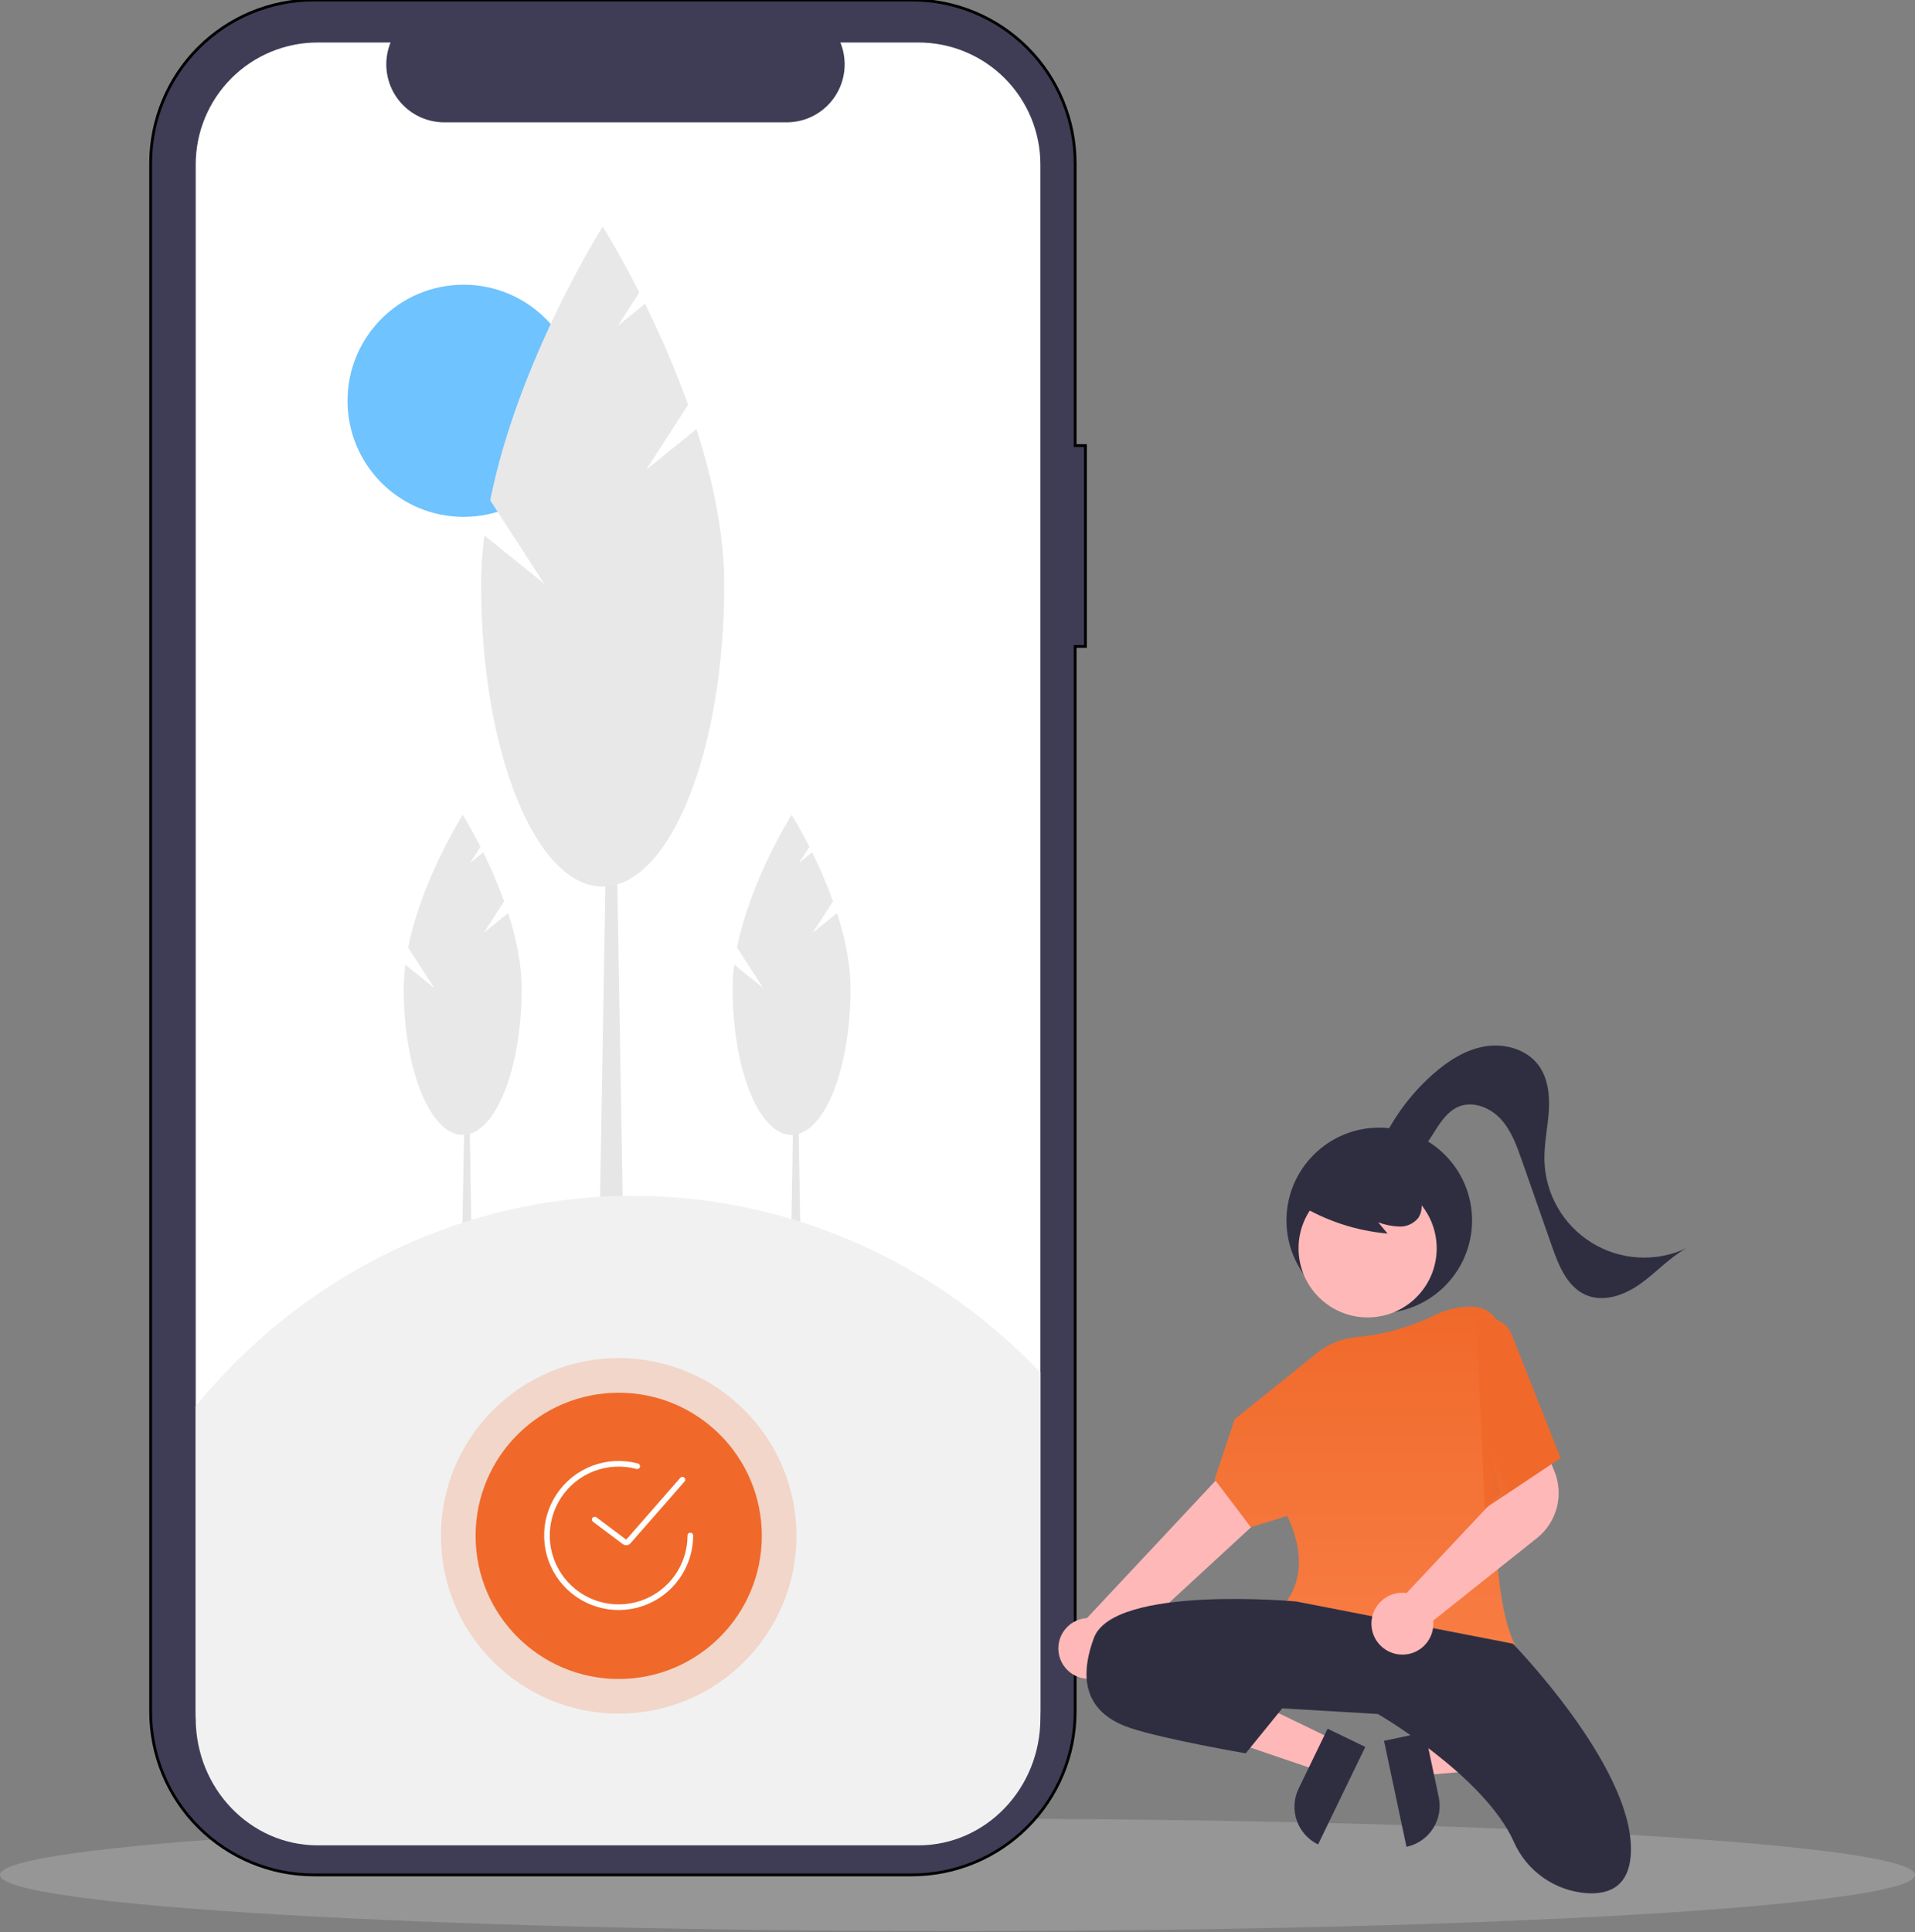<svg width="681" height="687" viewBox="0 0 681 687" fill="none" xmlns="http://www.w3.org/2000/svg">
<rect x="0" y="0" width="681" height="687" fill="#808080" stroke="none"/>
<path d="M340.5 686.689C528.553 686.689 681 677.735 681 666.689C681 655.643 528.553 646.689 340.5 646.689C152.447 646.689 0 655.643 0 666.689C0 677.735 152.447 686.689 340.5 686.689Z" fill="#CACACA" fill-opacity="0.3"/>
<path d="M386 158.431H382.337V58.08C382.337 42.676 376.218 27.903 365.326 17.011C354.434 6.119 339.661 0 324.257 0H217.954H111.651C96.248 0 81.475 6.119 70.582 17.011C59.69 27.903 53.571 42.676 53.571 58.08V608.61C53.571 624.014 59.69 638.787 70.582 649.679C81.475 660.571 96.248 666.69 111.651 666.69H324.257C339.661 666.69 354.434 660.571 365.326 649.679C376.218 638.787 382.337 624.014 382.337 608.61V229.862H386V158.431Z" fill="#3F3D56"/>
<path d="M386 158.431H382.337V58.08C382.337 42.676 376.218 27.903 365.326 17.011C354.434 6.119 339.661 0 324.257 0H217.954H111.651C96.248 0 81.475 6.119 70.582 17.011C59.69 27.903 53.571 42.676 53.571 58.08V608.61C53.571 624.014 59.69 638.787 70.582 649.679C81.475 660.571 96.248 666.69 111.651 666.69H324.257C339.661 666.69 354.434 660.571 365.326 649.679C376.218 638.787 382.337 624.014 382.337 608.61V229.862H386V158.431Z" stroke="black"/>
<path d="M369.975 58.486V608.205C369.974 619.709 365.404 630.741 357.27 638.876C349.136 647.01 338.103 651.58 326.6 651.58H112.974C101.47 651.58 90.438 647.01 82.304 638.876C74.17 630.741 69.6 619.709 69.6 608.206V58.486C69.6 46.982 74.17 35.95 82.304 27.816C90.439 19.681 101.471 15.111 112.975 15.111H138.891C137.617 18.24 137.132 21.634 137.478 24.995C137.824 28.356 138.991 31.58 140.875 34.384C142.76 37.188 145.305 39.486 148.286 41.075C151.267 42.665 154.593 43.498 157.972 43.5H279.772C283.15 43.498 286.476 42.665 289.458 41.076C292.439 39.486 294.984 37.188 296.868 34.384C298.753 31.58 299.92 28.356 300.266 24.995C300.612 21.635 300.127 18.24 298.854 15.111H326.6C338.103 15.111 349.136 19.681 357.27 27.816C365.404 35.95 369.974 46.982 369.975 58.486Z" fill="white"/>
<path d="M168.286 474.693H163.793L165.293 386.937H166.793L168.286 474.693Z" fill="#E6E6E6"/>
<path d="M172.029 331.687L179.281 320.48C177.13 314.539 174.647 308.725 171.841 303.064L167.152 306.852L170.865 301.114C167.326 294.149 164.542 289.76 164.542 289.76C164.542 289.76 150 312.677 145.139 336.945L154.445 351.327L144.145 343.006C143.778 345.833 143.59 348.68 143.58 351.53C143.58 380.269 152.966 403.566 164.544 403.566C176.122 403.566 185.508 380.266 185.508 351.53C185.508 342.621 183.492 333.3 180.708 324.677L172.029 331.687Z" fill="#E8E8E8"/>
<path d="M285.245 474.693H280.752L282.252 386.937H283.752L285.245 474.693Z" fill="#E6E6E6"/>
<path d="M288.988 331.687L296.24 320.48C294.09 314.539 291.606 308.725 288.8 303.064L284.111 306.852L287.824 301.114C284.285 294.149 281.501 289.76 281.501 289.76C281.501 289.76 266.957 312.679 262.101 336.945L271.4 351.325L261.1 343.004C260.733 345.831 260.545 348.678 260.535 351.528C260.535 380.267 269.921 403.564 281.499 403.564C293.077 403.564 302.463 380.264 302.463 351.528C302.463 342.619 300.447 333.298 297.663 324.675L288.988 331.687Z" fill="#E8E8E8"/>
<path d="M164.867 183.798C187.665 183.798 206.147 165.316 206.147 142.518C206.147 119.72 187.665 101.238 164.867 101.238C142.069 101.238 123.587 119.72 123.587 142.518C123.587 165.316 142.069 183.798 164.867 183.798Z" fill="#6FC3FF"/>
<path d="M222.043 461.916H212.78L215.868 280.971H218.955L222.043 461.916Z" fill="#E6E6E6"/>
<path d="M229.762 167.051L244.715 143.945C240.28 131.696 235.159 119.706 229.374 108.034L219.705 115.843L227.361 104.011C220.061 89.649 214.324 80.6 214.324 80.6C214.324 80.6 184.336 127.856 174.317 177.89L193.5 207.545L172.258 190.388C171.501 196.216 171.112 202.087 171.093 207.964C171.093 267.221 190.446 315.258 214.319 315.258C238.192 315.258 257.545 267.221 257.545 207.964C257.545 189.594 253.389 170.375 247.656 152.596L229.762 167.051Z" fill="#E8E8E8"/>
<path d="M369.975 487.998V611.006C369.975 635.955 350.556 656.18 326.6 656.181H112.974C89.019 656.181 69.599 635.956 69.598 611.006V499.99C106.636 454.708 160.187 427.645 217.26 425.366C274.333 423.087 329.717 445.801 369.975 487.998Z" fill="#F1F1F1"/>
<path opacity="0.2" d="M220.021 609.338C254.929 609.338 283.229 581.039 283.229 546.13C283.229 511.221 254.929 482.922 220.021 482.922C185.112 482.922 156.812 511.221 156.812 546.13C156.812 581.039 185.112 609.338 220.021 609.338Z" fill="#F0692A"/>
<path d="M220.02 597.025C248.129 597.025 270.915 574.239 270.915 546.13C270.915 518.021 248.129 495.235 220.02 495.235C191.911 495.235 169.125 518.021 169.125 546.13C169.125 574.239 191.911 597.025 220.02 597.025Z" fill="#F0692A"/>
<path d="M490.486 466.969C508.712 466.969 523.486 452.194 523.486 433.969C523.486 415.744 508.712 400.969 490.486 400.969C472.261 400.969 457.486 415.744 457.486 433.969C457.486 452.194 472.261 466.969 490.486 466.969Z" fill="#2F2E41"/>
<path d="M503.859 619.226L506.401 631.219L553.871 627.119L550.12 609.419L503.859 619.226Z" fill="#FFB8B8"/>
<path d="M500.163 656.707L492.175 619.013L506.739 615.927L511.64 639.057C512.046 640.969 512.07 642.943 511.713 644.865C511.355 646.787 510.623 648.62 509.557 650.259C508.491 651.898 507.113 653.311 505.501 654.417C503.89 655.523 502.076 656.301 500.163 656.707Z" fill="#2F2E41"/>
<path d="M474.121 618.586L468.778 629.621L423.678 614.264L431.564 597.979L474.121 618.586Z" fill="#FFB8B8"/>
<path d="M461.813 635.985L472.117 614.705L485.516 621.192L468.725 655.871C465.172 654.15 462.447 651.089 461.151 647.36C459.855 643.63 460.093 639.539 461.813 635.985Z" fill="#2F2E41"/>
<path d="M385.259 596.793C386.803 597.08 388.392 597.026 389.912 596.633C391.433 596.24 392.849 595.519 394.06 594.52C395.272 593.521 396.25 592.268 396.925 590.85C397.6 589.432 397.956 587.883 397.968 586.313L472.342 517.742L453.872 503.437L386.535 575.379C383.895 575.533 381.402 576.65 379.531 578.519C377.659 580.388 376.539 582.879 376.381 585.519C376.224 588.159 377.041 590.765 378.678 592.843C380.315 594.921 382.657 596.326 385.26 596.792L385.259 596.793Z" fill="#FFB8B8"/>
<path d="M486.344 468.459C499.909 468.459 510.905 457.463 510.905 443.898C510.905 430.333 499.909 419.337 486.344 419.337C472.78 419.337 461.783 430.333 461.783 443.898C461.783 457.463 472.78 468.459 486.344 468.459Z" fill="#FFB8B8"/>
<path d="M508.387 588.272C491.158 588.272 470.409 584.644 457.608 569.795L457.32 569.461L457.62 569.133C457.72 569.026 467.134 558.264 457.731 539.072L444.801 543.049L431.931 526.06L439.061 504.671L468.238 481.171C472.418 477.821 477.507 475.804 482.847 475.379C492.511 474.445 501.925 471.764 510.632 467.466C514.616 465.53 519.003 464.57 523.432 464.666L524.006 464.682C525.352 464.72 526.677 465.031 527.9 465.596C529.123 466.162 530.219 466.969 531.12 467.971C532.022 468.972 532.711 470.146 533.145 471.421C533.579 472.696 533.75 474.047 533.647 475.39C531.668 501.02 528.175 562.933 538.439 584.251L538.704 584.802L538.112 584.952C528.356 587.147 518.388 588.26 508.389 588.271L508.387 588.272Z" fill="url(#paint0_linear_212_56)"/>
<path d="M460.987 569.469C460.987 569.469 395.987 563.469 388.987 582.469C381.987 601.469 389.987 610.469 401.987 614.469C413.987 618.469 442.987 623.469 442.987 623.469L455.987 607.469L489.987 609.469C489.987 609.469 527.872 631.442 538.347 654.943C540.594 660.029 544.178 664.41 548.717 667.621C553.256 670.832 558.58 672.753 564.123 673.179C572.523 673.763 579.987 670.592 579.987 657.467C579.987 627.467 537.987 584.467 537.987 584.467L460.987 569.469Z" fill="#2F2E41"/>
<path d="M411.486 598.969C411.486 598.969 428.486 593.969 455.486 606.969Z" fill="#2F2E41"/>
<path d="M461.844 428.234C471.436 434.089 482.25 437.653 493.444 438.646L490.113 434.655C492.538 435.551 495.09 436.058 497.674 436.155C498.967 436.193 500.252 435.926 501.424 435.378C502.596 434.829 503.624 434.013 504.424 432.996C505.077 431.94 505.466 430.741 505.555 429.502C505.645 428.263 505.434 427.021 504.94 425.881C503.925 423.608 502.345 421.632 500.351 420.142C496.816 417.346 492.643 415.467 488.206 414.674C483.769 413.881 479.205 414.198 474.92 415.597C471.979 416.475 469.345 418.163 467.32 420.469C466.325 421.63 465.634 423.02 465.309 424.515C464.983 426.009 465.034 427.56 465.457 429.03" fill="#2F2E41"/>
<path d="M490.31 408.603C494.673 398.469 501.206 389.416 509.447 382.079C514.739 377.379 520.92 373.336 527.893 372.116C534.866 370.896 542.726 372.986 547.004 378.627C550.504 383.24 551.156 389.42 550.771 395.196C550.386 400.972 549.095 406.696 549.218 412.48C549.344 418.386 550.943 424.166 553.87 429.297C556.796 434.427 560.958 438.746 565.978 441.86C570.997 444.975 576.714 446.786 582.611 447.13C588.508 447.474 594.397 446.34 599.745 443.831C593.723 447.16 589.031 452.431 583.445 456.439C577.859 460.447 570.482 463.199 564.133 460.549C557.415 457.749 554.333 450.13 551.927 443.259L541.195 412.619C539.371 407.41 537.456 402.047 533.733 397.974C530.01 393.901 523.968 391.417 518.844 393.465C514.96 395.017 512.431 398.723 510.214 402.265C507.997 405.807 505.657 409.585 501.914 411.444C498.171 413.303 492.614 412.159 491.391 408.159" fill="#2F2E41"/>
<path d="M498.736 588.358C498.313 588.358 497.889 588.335 497.468 588.288C494.673 587.974 492.105 586.6 490.291 584.451C488.477 582.301 487.556 579.539 487.716 576.731C487.876 573.923 489.106 571.283 491.152 569.353C493.199 567.424 495.907 566.352 498.719 566.357C499.21 566.36 499.7 566.396 500.185 566.466L533.763 530.721L530.258 519.036L547.858 511.144L552.792 523.204C554.447 527.289 554.74 531.799 553.628 536.064C552.516 540.329 550.058 544.121 546.62 546.879L509.659 576.279C509.698 576.637 509.718 576.998 509.719 577.358C509.719 578.905 509.392 580.435 508.761 581.848C508.129 583.261 507.208 584.525 506.055 585.558C504.048 587.369 501.439 588.367 498.736 588.358Z" fill="#FFB8B8"/>
<path d="M524.986 469.469C526.151 468.952 527.407 468.675 528.681 468.655C529.955 468.636 531.22 468.874 532.399 469.355C533.579 469.837 534.649 470.552 535.545 471.458C536.441 472.363 537.145 473.441 537.614 474.625L554.986 518.469L527.986 536.469L524.986 469.469Z" fill="url(#paint1_linear_212_56)"/>
<path d="M211.5 540.333L222.092 548.277C222.51 548.591 223.1 548.529 223.444 548.135L242.667 526.167" stroke="white" stroke-width="2" stroke-linecap="round"/>
<path d="M245.5 546C245.5 551.328 243.831 556.522 240.728 560.853C237.624 565.184 233.242 568.434 228.197 570.147C223.151 571.859 217.696 571.949 212.598 570.402C207.499 568.855 203.013 565.75 199.769 561.523C196.526 557.296 194.688 552.16 194.514 546.834C194.339 541.509 195.837 536.263 198.798 531.833C201.758 527.403 206.031 524.011 211.018 522.134C216.004 520.258 221.453 519.99 226.6 521.369" stroke="white" stroke-width="2" stroke-linecap="round"/>
<defs>
<linearGradient id="paint0_linear_212_56" x1="485.317" y1="464.66" x2="485.317" y2="588.272" gradientUnits="userSpaceOnUse">
<stop stop-color="#F0692A"/>
<stop offset="1" stop-color="#F87D44"/>
</linearGradient>
<linearGradient id="paint1_linear_212_56" x1="475" y1="564" x2="539.986" y2="536.469" gradientUnits="userSpaceOnUse">
<stop stop-color="#F0692A" stop-opacity="0"/>
<stop offset="1" stop-color="#F0692A"/>
</linearGradient>
</defs>
</svg>
